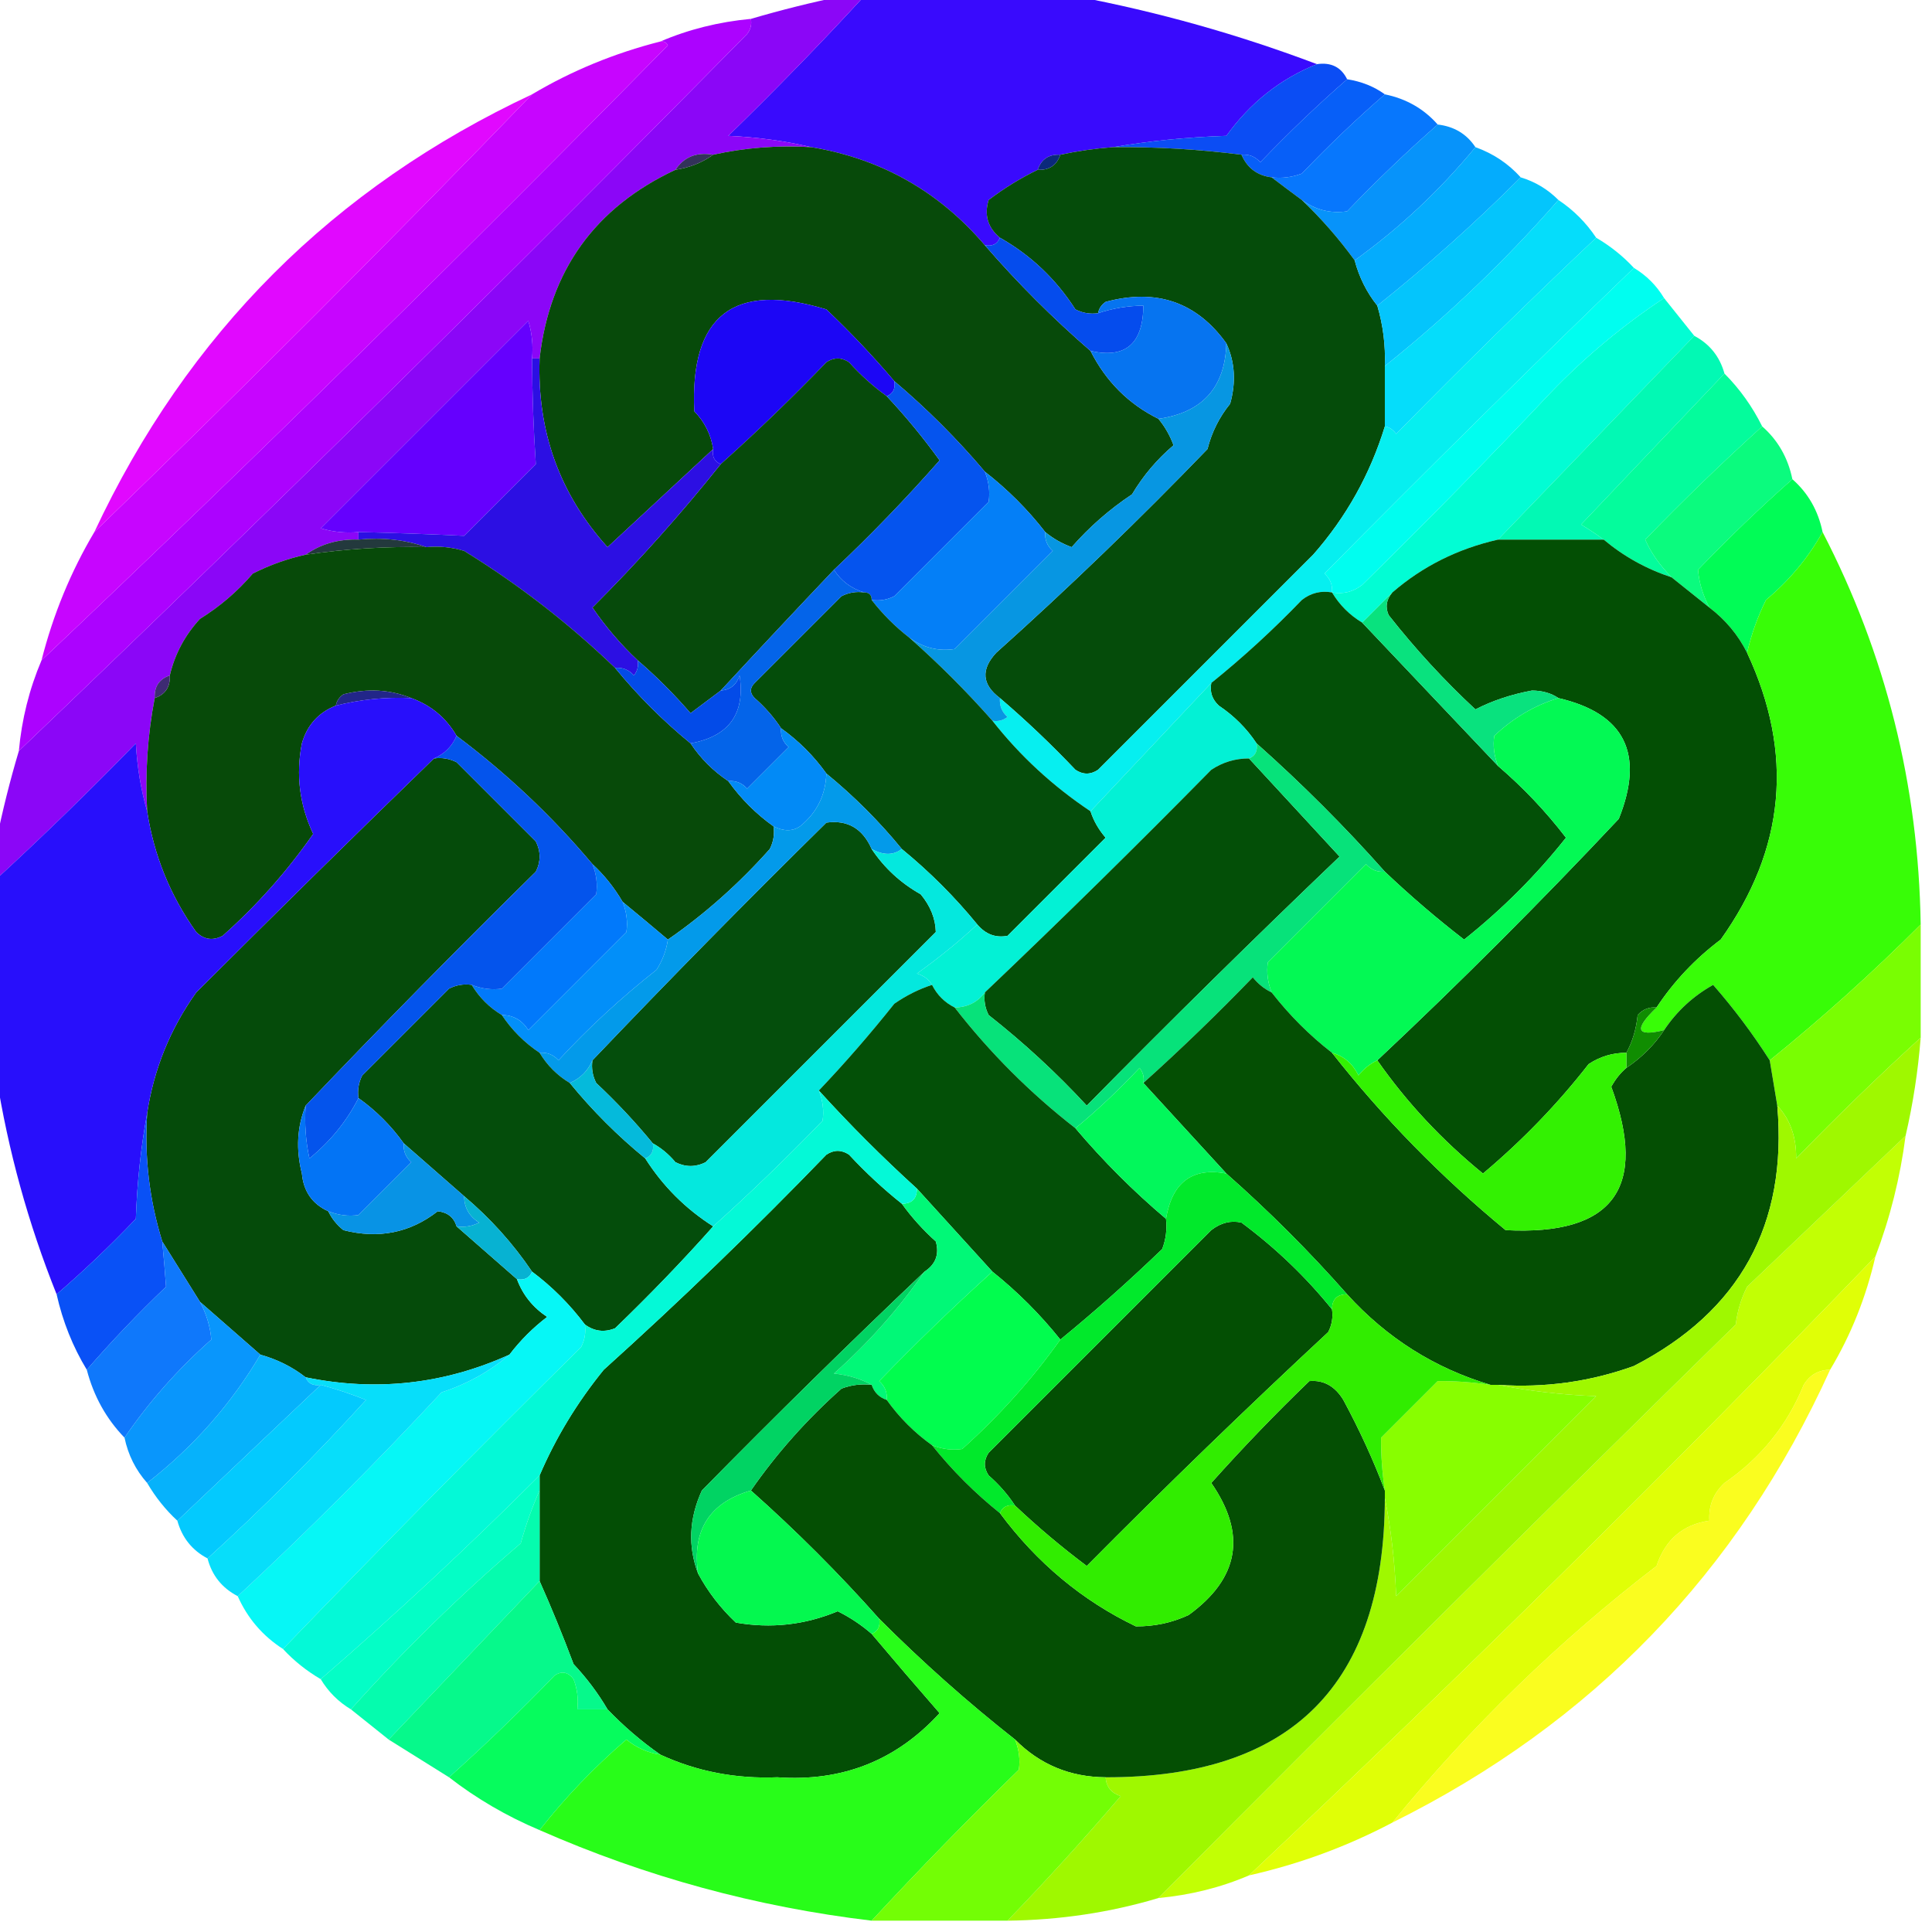 <?xml version="1.0" encoding="UTF-8"?>
<!DOCTYPE svg PUBLIC "-//W3C//DTD SVG 1.1//EN" "http://www.w3.org/Graphics/SVG/1.1/DTD/svg11.dtd">
<svg xmlns="http://www.w3.org/2000/svg" version="1.1" width="256px" height="256px" style="shape-rendering:geometricPrecision; text-rendering:geometricPrecision; image-rendering:optimizeQuality; fill-rule:evenodd; clip-rule:evenodd" xmlns:xlink="http://www.w3.org/1999/xlink">
<g><path style="opacity:0.978" fill="#3506fd" d="M 114.5,-0.5 C 123.833,-0.5 133.167,-0.5 142.5,-0.5C 153.416,1.563 164.083,4.563 174.5,8.5C 169.661,10.442 165.661,13.608 162.5,18C 157.316,18.174 152.316,18.674 147.5,19.5C 145.139,19.674 142.806,20.007 140.5,20.5C 138.973,20.427 137.973,21.094 137.5,22.5C 135.219,23.608 133.052,24.942 131,26.5C 130.387,28.495 130.887,30.162 132.5,31.5C 132.158,32.338 131.492,32.672 130.5,32.5C 124.412,25.361 116.745,21.027 107.5,19.5C 104.023,18.677 100.356,18.177 96.5,18C 102.785,11.885 108.785,5.718 114.5,-0.5 Z"/></g>
<g><path style="opacity:0.989" fill="#8a05f7" d="M 111.5,-0.5 C 112.5,-0.5 113.5,-0.5 114.5,-0.5C 108.785,5.718 102.785,11.885 96.5,18C 100.356,18.177 104.023,18.677 107.5,19.5C 103.069,19.231 98.735,19.564 94.5,20.5C 92.302,20.12 90.635,20.787 89.5,22.5C 78.843,27.489 72.843,35.822 71.5,47.5C 71.167,47.5 70.833,47.5 70.5,47.5C 70.66,45.801 70.493,44.134 70,42.5C 60.833,51.667 51.667,60.833 42.5,70C 44.134,70.493 45.801,70.66 47.5,70.5C 47.5,70.833 47.5,71.167 47.5,71.5C 44.848,71.409 42.514,72.076 40.5,73.5C 38.076,74.031 35.743,74.864 33.5,76C 31.461,78.374 29.128,80.374 26.5,82C 24.504,84.162 23.171,86.662 22.5,89.5C 21.094,89.973 20.427,90.973 20.5,92.5C 19.555,97.405 19.221,102.405 19.5,107.5C 18.68,104.695 18.18,101.695 18,98.5C 11.965,104.703 5.798,110.703 -0.5,116.5C -0.5,114.833 -0.5,113.167 -0.5,111.5C 0.316,107.461 1.316,103.461 2.5,99.5C 35.023,68.479 67.19,36.812 99,4.5C 99.464,3.906 99.631,3.239 99.5,2.5C 103.552,1.312 107.552,0.312 111.5,-0.5 Z"/></g>
<g><path style="opacity:0.992" fill="#ab00ff" d="M 99.5,2.5 C 99.631,3.239 99.464,3.906 99,4.5C 67.19,36.812 35.023,68.479 2.5,99.5C 2.878,95.322 3.878,91.322 5.5,87.5C 33.583,60.919 61.249,33.752 88.5,6C 88.272,5.601 87.938,5.435 87.5,5.5C 91.239,3.898 95.239,2.898 99.5,2.5 Z"/></g>
<g><path style="opacity:0.98" fill="#c600ff" d="M 87.5,5.5 C 87.938,5.435 88.272,5.601 88.5,6C 61.249,33.752 33.583,60.919 5.5,87.5C 7.045,81.423 9.378,75.756 12.5,70.5C 32.167,51.5 51.5,32.167 70.5,12.5C 75.756,9.378 81.423,7.045 87.5,5.5 Z"/></g>
<g><path style="opacity:0.956" fill="#0145f3" d="M 174.5,8.5 C 176.38,8.229 177.713,8.896 178.5,10.5C 174.562,13.935 170.729,17.602 167,21.5C 166.329,20.748 165.496,20.414 164.5,20.5C 158.862,19.78 153.196,19.447 147.5,19.5C 152.316,18.674 157.316,18.174 162.5,18C 165.661,13.608 169.661,10.442 174.5,8.5 Z"/></g>
<g><path style="opacity:0.972" fill="#015bf7" d="M 178.5,10.5 C 180.403,10.796 182.07,11.463 183.5,12.5C 179.702,15.796 176.036,19.296 172.5,23C 171.207,23.49 169.873,23.657 168.5,23.5C 166.596,23.262 165.262,22.262 164.5,20.5C 165.496,20.414 166.329,20.748 167,21.5C 170.729,17.602 174.562,13.935 178.5,10.5 Z"/></g>
<g><path style="opacity:0.97" fill="#0174fd" d="M 183.5,12.5 C 186.331,13.079 188.664,14.412 190.5,16.5C 186.369,20.13 182.369,23.963 178.5,28C 176.311,28.322 174.311,27.822 172.5,26.5C 171.128,25.488 169.795,24.488 168.5,23.5C 169.873,23.657 171.207,23.49 172.5,23C 176.036,19.296 179.702,15.796 183.5,12.5 Z"/></g>
<g><path style="opacity:0.965" fill="#e000ff" d="M 70.5,12.5 C 51.5,32.167 32.167,51.5 12.5,70.5C 24.833,44.167 44.167,24.833 70.5,12.5 Z"/></g>
<g><path style="opacity:0.976" fill="#0290fa" d="M 190.5,16.5 C 192.674,16.75 194.341,17.75 195.5,19.5C 190.776,25.227 185.442,30.227 179.5,34.5C 177.411,31.622 175.077,28.955 172.5,26.5C 174.311,27.822 176.311,28.322 178.5,28C 182.369,23.963 186.369,20.13 190.5,16.5 Z"/></g>
<g><path style="opacity:1" fill="#074a0a" d="M 107.5,19.5 C 116.745,21.027 124.412,25.361 130.5,32.5C 134.86,37.527 139.527,42.194 144.5,46.5C 146.535,50.535 149.535,53.535 153.5,55.5C 154.355,56.531 155.022,57.697 155.5,59C 153.315,60.853 151.482,63.02 150,65.5C 147.017,67.484 144.35,69.817 142,72.5C 140.697,72.022 139.531,71.355 138.5,70.5C 136.194,67.527 133.527,64.861 130.5,62.5C 126.86,58.194 122.86,54.194 118.5,50.5C 115.704,47.203 112.704,44.036 109.5,41C 97.242,37.263 91.408,41.763 92,54.5C 93.372,55.91 94.205,57.577 94.5,59.5C 89.88,63.783 85.213,68.117 80.5,72.5C 74.156,65.476 71.156,57.142 71.5,47.5C 72.843,35.822 78.843,27.489 89.5,22.5C 91.403,22.204 93.07,21.538 94.5,20.5C 98.735,19.564 103.069,19.231 107.5,19.5 Z"/></g>
<g><path style="opacity:1" fill="#054c0a" d="M 147.5,19.5 C 153.196,19.447 158.862,19.78 164.5,20.5C 165.262,22.262 166.596,23.262 168.5,23.5C 169.795,24.488 171.128,25.488 172.5,26.5C 175.077,28.955 177.411,31.622 179.5,34.5C 180.096,36.745 181.096,38.745 182.5,40.5C 183.265,43.096 183.599,45.763 183.5,48.5C 183.5,51.167 183.5,53.833 183.5,56.5C 181.551,62.848 178.384,68.515 174,73.5C 164.554,82.946 155.054,92.446 145.5,102C 144.5,102.667 143.5,102.667 142.5,102C 139.297,98.629 135.964,95.463 132.5,92.5C 130.113,90.713 129.947,88.713 132,86.5C 141.664,77.836 150.997,68.836 160,59.5C 160.561,57.275 161.561,55.275 163,53.5C 163.801,50.633 163.634,47.966 162.5,45.5C 158.564,40.02 153.23,38.186 146.5,40C 145.944,40.383 145.611,40.883 145.5,41.5C 144.448,41.65 143.448,41.483 142.5,41C 139.922,36.983 136.589,33.816 132.5,31.5C 130.887,30.162 130.387,28.495 131,26.5C 133.052,24.942 135.219,23.608 137.5,22.5C 139.027,22.573 140.027,21.906 140.5,20.5C 142.806,20.007 145.139,19.674 147.5,19.5 Z"/></g>
<g><path style="opacity:1" fill="#33325a" d="M 94.5,20.5 C 93.07,21.538 91.403,22.204 89.5,22.5C 90.635,20.787 92.302,20.12 94.5,20.5 Z"/></g>
<g><path style="opacity:1" fill="#0b297b" d="M 140.5,20.5 C 140.027,21.906 139.027,22.573 137.5,22.5C 137.973,21.094 138.973,20.427 140.5,20.5 Z"/></g>
<g><path style="opacity:0.981" fill="#01abfd" d="M 195.5,19.5 C 197.853,20.34 199.853,21.674 201.5,23.5C 195.445,29.56 189.111,35.226 182.5,40.5C 181.096,38.745 180.096,36.745 179.5,34.5C 185.442,30.227 190.776,25.227 195.5,19.5 Z"/></g>
<g><path style="opacity:0.981" fill="#01c4fc" d="M 201.5,23.5 C 203.411,24.075 205.078,25.075 206.5,26.5C 199.445,34.556 191.779,41.89 183.5,48.5C 183.599,45.763 183.265,43.096 182.5,40.5C 189.111,35.226 195.445,29.56 201.5,23.5 Z"/></g>
<g><path style="opacity:0.979" fill="#01dcfb" d="M 206.5,26.5 C 208.5,27.833 210.167,29.5 211.5,31.5C 202.562,39.937 193.728,48.604 185,57.5C 184.617,56.944 184.117,56.611 183.5,56.5C 183.5,53.833 183.5,51.167 183.5,48.5C 191.779,41.89 199.445,34.556 206.5,26.5 Z"/></g>
<g><path style="opacity:0.981" fill="#03eff0" d="M 211.5,31.5 C 213.389,32.604 215.055,33.937 216.5,35.5C 202.701,48.798 189.035,62.298 175.5,76C 176.252,76.671 176.586,77.504 176.5,78.5C 175.022,78.238 173.689,78.571 172.5,79.5C 168.708,83.443 164.708,87.109 160.5,90.5C 155.195,96.14 149.861,101.807 144.5,107.5C 139.488,104.151 135.154,100.151 131.5,95.5C 132.239,95.631 132.906,95.464 133.5,95C 132.748,94.329 132.414,93.496 132.5,92.5C 135.964,95.463 139.297,98.629 142.5,102C 143.5,102.667 144.5,102.667 145.5,102C 155.054,92.446 164.554,82.946 174,73.5C 178.384,68.515 181.551,62.848 183.5,56.5C 184.117,56.611 184.617,56.944 185,57.5C 193.728,48.604 202.562,39.937 211.5,31.5 Z"/></g>
<g><path style="opacity:1" fill="#1c06f5" d="M 118.5,50.5 C 118.672,51.492 118.338,52.158 117.5,52.5C 115.704,51.207 114.037,49.707 112.5,48C 111.5,47.333 110.5,47.333 109.5,48C 104.911,52.758 100.245,57.258 95.5,61.5C 94.662,61.158 94.328,60.492 94.5,59.5C 94.205,57.577 93.372,55.91 92,54.5C 91.408,41.763 97.242,37.263 109.5,41C 112.704,44.036 115.704,47.203 118.5,50.5 Z"/></g>
<g><path style="opacity:1" fill="#054ced" d="M 132.5,31.5 C 136.589,33.816 139.922,36.983 142.5,41C 143.448,41.483 144.448,41.65 145.5,41.5C 147.435,40.85 149.435,40.517 151.5,40.5C 151.466,45.551 149.133,47.551 144.5,46.5C 139.527,42.194 134.86,37.527 130.5,32.5C 131.492,32.672 132.158,32.338 132.5,31.5 Z"/></g>
<g><path style="opacity:1" fill="#0674f0" d="M 162.5,45.5 C 162.333,51.336 159.333,54.669 153.5,55.5C 149.535,53.535 146.535,50.535 144.5,46.5C 149.133,47.551 151.466,45.551 151.5,40.5C 149.435,40.517 147.435,40.85 145.5,41.5C 145.611,40.883 145.944,40.383 146.5,40C 153.23,38.186 158.564,40.02 162.5,45.5 Z"/></g>
<g><path style="opacity:0.99" fill="#01fdd4" d="M 220.5,39.5 C 221.833,41.167 223.167,42.833 224.5,44.5C 215.833,53.5 207.167,62.5 198.5,71.5C 193.17,72.708 188.503,75.041 184.5,78.5C 183.167,79.833 181.833,81.167 180.5,82.5C 178.833,81.5 177.5,80.167 176.5,78.5C 177.978,78.762 179.311,78.429 180.5,77.5C 189.042,69.126 197.375,60.626 205.5,52C 210.076,47.252 215.076,43.085 220.5,39.5 Z"/></g>
<g><path style="opacity:0.989" fill="#01f9b4" d="M 224.5,44.5 C 226.543,45.579 227.876,47.246 228.5,49.5C 222.188,56.146 215.855,62.813 209.5,69.5C 210.602,70.176 211.602,70.842 212.5,71.5C 207.833,71.5 203.167,71.5 198.5,71.5C 207.167,62.5 215.833,53.5 224.5,44.5 Z"/></g>
<g><path style="opacity:1" fill="#064a0b" d="M 117.5,52.5 C 120.013,55.18 122.346,58.013 124.5,61C 120.058,66.053 115.391,70.887 110.5,75.5C 105.518,80.75 100.518,86.083 95.5,91.5C 94.185,92.476 92.852,93.476 91.5,94.5C 89.333,91.988 87,89.655 84.5,87.5C 82.281,85.424 80.281,83.091 78.5,80.5C 84.582,74.425 90.249,68.091 95.5,61.5C 100.245,57.258 104.911,52.758 109.5,48C 110.5,47.333 111.5,47.333 112.5,48C 114.037,49.707 115.704,51.207 117.5,52.5 Z"/></g>
<g><path style="opacity:0.984" fill="#01fc9a" d="M 228.5,49.5 C 230.522,51.531 232.189,53.865 233.5,56.5C 228.202,61.297 223.035,66.297 218,71.5C 218.749,73.225 219.915,74.892 221.5,76.5C 218.144,75.389 215.144,73.723 212.5,71.5C 211.602,70.842 210.602,70.176 209.5,69.5C 215.855,62.813 222.188,56.146 228.5,49.5 Z"/></g>
<g><path style="opacity:1" fill="#6500fe" d="M 70.5,47.5 C 70.524,52.227 70.69,56.893 71,61.5C 67.833,64.667 64.667,67.833 61.5,71C 56.877,70.774 52.21,70.607 47.5,70.5C 45.801,70.66 44.134,70.493 42.5,70C 51.667,60.833 60.833,51.667 70,42.5C 70.493,44.134 70.66,45.801 70.5,47.5 Z"/></g>
<g><path style="opacity:1" fill="#2c0fe3" d="M 70.5,47.5 C 70.833,47.5 71.167,47.5 71.5,47.5C 71.156,57.142 74.156,65.476 80.5,72.5C 85.213,68.117 89.88,63.783 94.5,59.5C 94.328,60.492 94.662,61.158 95.5,61.5C 90.249,68.091 84.582,74.425 78.5,80.5C 80.281,83.091 82.281,85.424 84.5,87.5C 84.631,88.239 84.464,88.906 84,89.5C 83.329,88.748 82.496,88.414 81.5,88.5C 75.37,82.606 68.704,77.44 61.5,73C 59.866,72.507 58.199,72.34 56.5,72.5C 53.713,71.523 50.713,71.19 47.5,71.5C 47.5,71.167 47.5,70.833 47.5,70.5C 52.21,70.607 56.877,70.774 61.5,71C 64.667,67.833 67.833,64.667 71,61.5C 70.69,56.893 70.524,52.227 70.5,47.5 Z"/></g>
<g><path style="opacity:1" fill="#00fef0" d="M 216.5,35.5 C 218.167,36.5 219.5,37.833 220.5,39.5C 215.076,43.085 210.076,47.252 205.5,52C 197.375,60.626 189.042,69.126 180.5,77.5C 179.311,78.429 177.978,78.762 176.5,78.5C 176.586,77.504 176.252,76.671 175.5,76C 189.035,62.298 202.701,48.798 216.5,35.5 Z"/></g>
<g><path style="opacity:0.956" fill="#01fb78" d="M 233.5,56.5 C 235.588,58.336 236.921,60.669 237.5,63.5C 233.202,67.296 229.036,71.296 225,75.5C 225.134,77.189 225.634,78.856 226.5,80.5C 224.833,79.167 223.167,77.833 221.5,76.5C 219.915,74.892 218.749,73.225 218,71.5C 223.035,66.297 228.202,61.297 233.5,56.5 Z"/></g>
<g><path style="opacity:1" fill="#0554ee" d="M 118.5,50.5 C 122.86,54.194 126.86,58.194 130.5,62.5C 131.028,63.847 131.195,65.181 131,66.5C 126.833,70.667 122.667,74.833 118.5,79C 117.552,79.483 116.552,79.65 115.5,79.5C 115.5,78.833 115.167,78.5 114.5,78.5C 112.781,77.978 111.448,76.978 110.5,75.5C 115.391,70.887 120.058,66.053 124.5,61C 122.346,58.013 120.013,55.18 117.5,52.5C 118.338,52.158 118.672,51.492 118.5,50.5 Z"/></g>
<g><path style="opacity:1" fill="#047ff7" d="M 130.5,62.5 C 133.527,64.861 136.194,67.527 138.5,70.5C 138.414,71.496 138.748,72.329 139.5,73C 135.167,77.333 130.833,81.667 126.5,86C 124.311,86.322 122.311,85.822 120.5,84.5C 118.605,83.027 116.939,81.36 115.5,79.5C 116.552,79.65 117.552,79.483 118.5,79C 122.667,74.833 126.833,70.667 131,66.5C 131.195,65.181 131.028,63.847 130.5,62.5 Z"/></g>
<g><path style="opacity:0.994" fill="#01fc56" d="M 237.5,63.5 C 239.588,65.336 240.921,67.669 241.5,70.5C 239.612,73.899 237.112,76.899 234,79.5C 232.882,81.765 232.049,84.099 231.5,86.5C 230.31,84.131 228.643,82.131 226.5,80.5C 225.634,78.856 225.134,77.189 225,75.5C 229.036,71.296 233.202,67.296 237.5,63.5 Z"/></g>
<g><path style="opacity:1" fill="#23393d" d="M 47.5,71.5 C 50.713,71.19 53.713,71.523 56.5,72.5C 51.13,72.392 45.797,72.725 40.5,73.5C 42.514,72.076 44.848,71.409 47.5,71.5 Z"/></g>
<g><path style="opacity:1" fill="#074a09" d="M 56.5,72.5 C 58.199,72.34 59.866,72.507 61.5,73C 68.704,77.44 75.37,82.606 81.5,88.5C 84.5,92.167 87.833,95.5 91.5,98.5C 92.833,100.5 94.5,102.167 96.5,103.5C 98.167,105.833 100.167,107.833 102.5,109.5C 102.649,110.552 102.483,111.552 102,112.5C 97.906,117.102 93.406,121.102 88.5,124.5C 86.54,122.844 84.54,121.177 82.5,119.5C 81.396,117.611 80.063,115.945 78.5,114.5C 73.157,108.157 67.157,102.491 60.5,97.5C 59.109,95.11 57.109,93.443 54.5,92.5C 51.697,91.362 48.697,91.195 45.5,92C 44.944,92.383 44.611,92.883 44.5,93.5C 42.197,94.41 40.697,96.077 40,98.5C 39.187,102.664 39.687,106.664 41.5,110.5C 38.028,115.472 34.028,119.972 29.5,124C 28.216,124.684 27.049,124.517 26,123.5C 22.562,118.686 20.395,113.353 19.5,107.5C 19.221,102.405 19.555,97.405 20.5,92.5C 21.906,92.027 22.573,91.027 22.5,89.5C 23.171,86.662 24.504,84.162 26.5,82C 29.128,80.374 31.461,78.374 33.5,76C 35.743,74.864 38.076,74.031 40.5,73.5C 45.797,72.725 51.13,72.392 56.5,72.5 Z"/></g>
<g><path style="opacity:1" fill="#034f04" d="M 198.5,71.5 C 203.167,71.5 207.833,71.5 212.5,71.5C 215.144,73.723 218.144,75.389 221.5,76.5C 223.167,77.833 224.833,79.167 226.5,80.5C 228.643,82.131 230.31,84.131 231.5,86.5C 237.733,99.831 236.566,112.498 228,124.5C 224.624,127.041 221.791,130.041 219.5,133.5C 218.504,133.414 217.671,133.748 217,134.5C 216.802,136.382 216.302,138.048 215.5,139.5C 213.692,139.491 212.025,139.991 210.5,141C 206.379,146.289 201.712,151.122 196.5,155.5C 191.039,151.046 186.373,146.046 182.5,140.5C 193.425,130.242 204.092,119.575 214.5,108.5C 217.95,99.874 215.283,94.54 206.5,92.5C 205.551,91.848 204.385,91.514 203,91.5C 200.244,92.01 197.744,92.843 195.5,94C 191.371,90.167 187.538,86.001 184,81.5C 183.53,80.423 183.697,79.423 184.5,78.5C 188.503,75.041 193.17,72.708 198.5,71.5 Z"/></g>
<g><path style="opacity:1" fill="#0796e2" d="M 162.5,45.5 C 163.634,47.966 163.801,50.633 163,53.5C 161.561,55.275 160.561,57.275 160,59.5C 150.997,68.836 141.664,77.836 132,86.5C 129.947,88.713 130.113,90.713 132.5,92.5C 132.414,93.496 132.748,94.329 133.5,95C 132.906,95.464 132.239,95.631 131.5,95.5C 128.07,91.614 124.403,87.947 120.5,84.5C 122.311,85.822 124.311,86.322 126.5,86C 130.833,81.667 135.167,77.333 139.5,73C 138.748,72.329 138.414,71.496 138.5,70.5C 139.531,71.355 140.697,72.022 142,72.5C 144.35,69.817 147.017,67.484 150,65.5C 151.482,63.02 153.315,60.853 155.5,59C 155.022,57.697 154.355,56.531 153.5,55.5C 159.333,54.669 162.333,51.336 162.5,45.5 Z"/></g>
<g><path style="opacity:1" fill="#044d0a" d="M 114.5,78.5 C 115.167,78.5 115.5,78.833 115.5,79.5C 116.939,81.36 118.605,83.027 120.5,84.5C 124.403,87.947 128.07,91.614 131.5,95.5C 135.154,100.151 139.488,104.151 144.5,107.5C 144.904,108.756 145.571,109.923 146.5,111C 142.188,115.312 137.855,119.645 133.5,124C 131.934,124.3 130.601,123.8 129.5,122.5C 126.527,118.86 123.194,115.527 119.5,112.5C 116.5,108.833 113.167,105.5 109.5,102.5C 107.833,100.167 105.833,98.167 103.5,96.5C 102.542,95.038 101.376,93.705 100,92.5C 99.333,91.833 99.333,91.167 100,90.5C 103.833,86.667 107.667,82.833 111.5,79C 112.448,78.517 113.448,78.35 114.5,78.5 Z"/></g>
<g><path style="opacity:1" fill="#035007" d="M 176.5,78.5 C 177.5,80.167 178.833,81.5 180.5,82.5C 186.556,88.886 192.556,95.219 198.5,101.5C 201.844,104.366 204.844,107.533 207.5,111C 203.576,115.956 199.076,120.456 194,124.5C 190.345,121.678 186.845,118.678 183.5,115.5C 178.194,109.527 172.527,103.86 166.5,98.5C 165.188,96.521 163.521,94.855 161.5,93.5C 160.614,92.675 160.281,91.675 160.5,90.5C 164.708,87.109 168.708,83.443 172.5,79.5C 173.689,78.571 175.022,78.238 176.5,78.5 Z"/></g>
<g><path style="opacity:1" fill="#034be8" d="M 84.5,87.5 C 87,89.655 89.333,91.988 91.5,94.5C 92.852,93.476 94.185,92.476 95.5,91.5C 96.75,91.423 97.583,90.756 98,89.5C 98.769,94.571 96.602,97.571 91.5,98.5C 87.833,95.5 84.5,92.167 81.5,88.5C 82.496,88.414 83.329,88.748 84,89.5C 84.464,88.906 84.631,88.239 84.5,87.5 Z"/></g>
<g><path style="opacity:1" fill="#3e2b73" d="M 22.5,89.5 C 22.573,91.027 21.906,92.027 20.5,92.5C 20.427,90.973 21.094,89.973 22.5,89.5 Z"/></g>
<g><path style="opacity:1" fill="#222689" d="M 54.5,92.5 C 51.098,92.342 47.764,92.676 44.5,93.5C 44.611,92.883 44.944,92.383 45.5,92C 48.697,91.195 51.697,91.362 54.5,92.5 Z"/></g>
<g><path style="opacity:1" fill="#09e27e" d="M 184.5,78.5 C 183.697,79.423 183.53,80.423 184,81.5C 187.538,86.001 191.371,90.167 195.5,94C 197.744,92.843 200.244,92.01 203,91.5C 204.385,91.514 205.551,91.848 206.5,92.5C 203.339,93.47 200.506,95.136 198,97.5C 197.805,98.819 197.972,100.153 198.5,101.5C 192.556,95.219 186.556,88.886 180.5,82.5C 181.833,81.167 183.167,79.833 184.5,78.5 Z"/></g>
<g><path style="opacity:1" fill="#03f1d5" d="M 160.5,90.5 C 160.281,91.675 160.614,92.675 161.5,93.5C 163.521,94.855 165.188,96.521 166.5,98.5C 166.672,99.492 166.338,100.158 165.5,100.5C 163.692,100.491 162.025,100.991 160.5,102C 150.685,111.981 140.685,121.814 130.5,131.5C 129.533,132.806 128.199,133.473 126.5,133.5C 125.167,132.833 124.167,131.833 123.5,130.5C 123.082,129.778 122.416,129.278 121.5,129C 124.374,126.946 127.041,124.779 129.5,122.5C 130.601,123.8 131.934,124.3 133.5,124C 137.855,119.645 142.188,115.312 146.5,111C 145.571,109.923 144.904,108.756 144.5,107.5C 149.861,101.807 155.195,96.14 160.5,90.5 Z"/></g>
<g><path style="opacity:1" fill="#0464e9" d="M 110.5,75.5 C 111.448,76.978 112.781,77.978 114.5,78.5C 113.448,78.35 112.448,78.517 111.5,79C 107.667,82.833 103.833,86.667 100,90.5C 99.333,91.167 99.333,91.833 100,92.5C 101.376,93.705 102.542,95.038 103.5,96.5C 103.414,97.496 103.748,98.329 104.5,99C 102.667,100.833 100.833,102.667 99,104.5C 98.329,103.748 97.496,103.414 96.5,103.5C 94.5,102.167 92.833,100.5 91.5,98.5C 96.602,97.571 98.769,94.571 98,89.5C 97.583,90.756 96.75,91.423 95.5,91.5C 100.518,86.083 105.518,80.75 110.5,75.5 Z"/></g>
<g><path style="opacity:1" fill="#054b0a" d="M 57.5,100.5 C 58.552,100.351 59.552,100.517 60.5,101C 64,104.5 67.5,108 71,111.5C 71.667,112.833 71.667,114.167 71,115.5C 60.631,125.702 50.465,136.035 40.5,146.5C 39.362,149.304 39.196,152.304 40,155.5C 40.223,157.881 41.39,159.547 43.5,160.5C 43.953,161.458 44.62,162.292 45.5,163C 50.17,164.193 54.337,163.359 58,160.5C 59.301,160.639 60.134,161.305 60.5,162.5C 63.141,164.804 65.808,167.138 68.5,169.5C 69.263,171.567 70.596,173.234 72.5,174.5C 70.606,175.945 68.94,177.612 67.5,179.5C 58.847,183.416 49.847,184.416 40.5,182.5C 38.75,181.13 36.75,180.13 34.5,179.5C 31.833,177.167 29.167,174.833 26.5,172.5C 24.819,169.797 23.153,167.131 21.5,164.5C 19.79,158.989 19.123,153.323 19.5,147.5C 20.39,141.665 22.557,136.332 26,131.5C 36.479,121.037 46.979,110.703 57.5,100.5 Z"/></g>
<g><path style="opacity:1" fill="#034f07" d="M 165.5,100.5 C 169.478,104.813 173.478,109.146 177.5,113.5C 166.208,124.292 155.041,135.292 144,146.5C 140.019,142.188 135.686,138.188 131,134.5C 130.517,133.552 130.351,132.552 130.5,131.5C 140.685,121.814 150.685,111.981 160.5,102C 162.025,100.991 163.692,100.491 165.5,100.5 Z"/></g>
<g><path style="opacity:1" fill="#028af6" d="M 103.5,96.5 C 105.833,98.167 107.833,100.167 109.5,102.5C 109.392,105.382 108.226,107.715 106,109.5C 105.014,110.171 103.847,110.171 102.5,109.5C 100.167,107.833 98.167,105.833 96.5,103.5C 97.496,103.414 98.329,103.748 99,104.5C 100.833,102.667 102.667,100.833 104.5,99C 103.748,98.329 103.414,97.496 103.5,96.5 Z"/></g>
<g><path style="opacity:1" fill="#044e0c" d="M 115.5,112.5 C 117.17,115.002 119.336,117.002 122,118.5C 123.289,120.055 123.956,121.721 124,123.5C 113.833,133.667 103.667,143.833 93.5,154C 92.167,154.667 90.833,154.667 89.5,154C 88.627,152.955 87.627,152.122 86.5,151.5C 84.205,148.703 81.705,146.036 79,143.5C 78.517,142.552 78.35,141.552 78.5,140.5C 88.631,129.868 98.965,119.368 109.5,109C 112.304,108.613 114.304,109.779 115.5,112.5 Z"/></g>
<g><path style="opacity:1" fill="#07e27a" d="M 166.5,98.5 C 172.527,103.86 178.194,109.527 183.5,115.5C 182.504,115.586 181.671,115.252 181,114.5C 176.64,118.86 172.306,123.194 168,127.5C 167.805,128.819 167.972,130.153 168.5,131.5C 167.542,131.047 166.708,130.381 166,129.5C 161.298,134.37 156.465,139.037 151.5,143.5C 151.631,142.761 151.464,142.094 151,141.5C 148.217,144.456 145.384,147.123 142.5,149.5C 136.5,144.833 131.167,139.5 126.5,133.5C 128.199,133.473 129.533,132.806 130.5,131.5C 130.351,132.552 130.517,133.552 131,134.5C 135.686,138.188 140.019,142.188 144,146.5C 155.041,135.292 166.208,124.292 177.5,113.5C 173.478,109.146 169.478,104.813 165.5,100.5C 166.338,100.158 166.672,99.492 166.5,98.5 Z"/></g>
<g><path style="opacity:1" fill="#38fd07" d="M 241.5,70.5 C 249.883,86.699 254.216,104.032 254.5,122.5C 248.112,128.892 241.445,134.892 234.5,140.5C 232.233,136.953 229.733,133.62 227,130.5C 224.348,131.985 222.182,133.985 220.5,136.5C 216.796,137.412 216.462,136.412 219.5,133.5C 221.791,130.041 224.624,127.041 228,124.5C 236.566,112.498 237.733,99.831 231.5,86.5C 232.049,84.099 232.882,81.765 234,79.5C 237.112,76.899 239.612,73.899 241.5,70.5 Z"/></g>
<g><path style="opacity:1" fill="#0179fb" d="M 78.5,114.5 C 80.063,115.945 81.396,117.611 82.5,119.5C 83.028,120.847 83.195,122.181 83,123.5C 78.667,127.833 74.333,132.167 70,136.5C 69.184,135.177 68.017,134.511 66.5,134.5C 64.833,133.5 63.5,132.167 62.5,130.5C 63.847,131.028 65.181,131.195 66.5,131C 70.667,126.833 74.833,122.667 79,118.5C 79.195,117.181 79.028,115.847 78.5,114.5 Z"/></g>
<g><path style="opacity:1" fill="#03f954" d="M 206.5,92.5 C 215.283,94.54 217.95,99.874 214.5,108.5C 204.092,119.575 193.425,130.242 182.5,140.5C 181.542,140.953 180.708,141.619 180,142.5C 179.241,140.937 178.074,139.937 176.5,139.5C 173.527,137.194 170.86,134.527 168.5,131.5C 167.972,130.153 167.805,128.819 168,127.5C 172.306,123.194 176.64,118.86 181,114.5C 181.671,115.252 182.504,115.586 183.5,115.5C 186.845,118.678 190.345,121.678 194,124.5C 199.076,120.456 203.576,115.956 207.5,111C 204.844,107.533 201.844,104.366 198.5,101.5C 197.972,100.153 197.805,98.819 198,97.5C 200.506,95.136 203.339,93.47 206.5,92.5 Z"/></g>
<g><path style="opacity:1" fill="#028ff9" d="M 82.5,119.5 C 84.54,121.177 86.54,122.844 88.5,124.5C 88.291,125.922 87.791,127.255 87,128.5C 82.314,132.188 77.981,136.188 74,140.5C 73.329,139.748 72.496,139.414 71.5,139.5C 69.5,138.167 67.833,136.5 66.5,134.5C 68.017,134.511 69.184,135.177 70,136.5C 74.333,132.167 78.667,127.833 83,123.5C 83.195,122.181 83.028,120.847 82.5,119.5 Z"/></g>
<g><path style="opacity:1" fill="#039aea" d="M 109.5,102.5 C 113.167,105.5 116.5,108.833 119.5,112.5C 118.368,113.354 117.035,113.354 115.5,112.5C 114.304,109.779 112.304,108.613 109.5,109C 98.965,119.368 88.631,129.868 78.5,140.5C 77.9,141.9 76.9,142.9 75.5,143.5C 73.833,142.5 72.5,141.167 71.5,139.5C 72.496,139.414 73.329,139.748 74,140.5C 77.981,136.188 82.314,132.188 87,128.5C 87.791,127.255 88.291,125.922 88.5,124.5C 93.406,121.102 97.906,117.102 102,112.5C 102.483,111.552 102.649,110.552 102.5,109.5C 103.847,110.171 105.014,110.171 106,109.5C 108.226,107.715 109.392,105.382 109.5,102.5 Z"/></g>
<g><path style="opacity:0.992" fill="#78fe00" d="M 254.5,122.5 C 254.5,127.5 254.5,132.5 254.5,137.5C 248.869,142.63 243.369,147.964 238,153.5C 238.03,150.639 237.197,148.305 235.5,146.5C 235.167,144.5 234.833,142.5 234.5,140.5C 241.445,134.892 248.112,128.892 254.5,122.5 Z"/></g>
<g><path style="opacity:1" fill="#044d0b" d="M 62.5,130.5 C 63.5,132.167 64.833,133.5 66.5,134.5C 67.833,136.5 69.5,138.167 71.5,139.5C 72.5,141.167 73.833,142.5 75.5,143.5C 78.5,147.167 81.833,150.5 85.5,153.5C 87.833,157.167 90.833,160.167 94.5,162.5C 90.447,167.057 86.113,171.557 81.5,176C 80.072,176.579 78.738,176.412 77.5,175.5C 75.5,172.833 73.167,170.5 70.5,168.5C 67.959,164.748 64.959,161.415 61.5,158.5C 58.833,156.167 56.167,153.833 53.5,151.5C 51.833,149.167 49.833,147.167 47.5,145.5C 47.35,144.448 47.517,143.448 48,142.5C 51.833,138.667 55.667,134.833 59.5,131C 60.448,130.517 61.448,130.351 62.5,130.5 Z"/></g>
<g><path style="opacity:1" fill="#04e8de" d="M 115.5,112.5 C 117.035,113.354 118.368,113.354 119.5,112.5C 123.194,115.527 126.527,118.86 129.5,122.5C 127.041,124.779 124.374,126.946 121.5,129C 122.416,129.278 123.082,129.778 123.5,130.5C 121.745,131.072 120.078,131.906 118.5,133C 115.273,137.051 111.939,140.885 108.5,144.5C 109.028,145.847 109.195,147.181 109,148.5C 104.298,153.37 99.465,158.037 94.5,162.5C 90.833,160.167 87.833,157.167 85.5,153.5C 86.338,153.158 86.672,152.492 86.5,151.5C 87.627,152.122 88.627,152.955 89.5,154C 90.833,154.667 92.167,154.667 93.5,154C 103.667,143.833 113.833,133.667 124,123.5C 123.956,121.721 123.289,120.055 122,118.5C 119.336,117.002 117.17,115.002 115.5,112.5 Z"/></g>
<g><path style="opacity:1" fill="#044f03" d="M 168.5,131.5 C 170.86,134.527 173.527,137.194 176.5,139.5C 183.239,148.074 190.906,155.908 199.5,163C 213.763,163.737 218.429,157.404 213.5,144C 214.056,142.989 214.722,142.156 215.5,141.5C 217.549,140.118 219.215,138.452 220.5,136.5C 222.182,133.985 224.348,131.985 227,130.5C 229.733,133.62 232.233,136.953 234.5,140.5C 234.833,142.5 235.167,144.5 235.5,146.5C 236.87,162.261 230.537,173.761 216.5,181C 210.696,183.091 204.696,183.924 198.5,183.5C 198.167,183.5 197.833,183.5 197.5,183.5C 190.088,181.289 183.755,177.289 178.5,171.5C 173.5,165.833 168.167,160.5 162.5,155.5C 158.833,151.5 155.167,147.5 151.5,143.5C 156.465,139.037 161.298,134.37 166,129.5C 166.708,130.381 167.542,131.047 168.5,131.5 Z"/></g>
<g><path style="opacity:1" fill="#035007" d="M 123.5,130.5 C 124.167,131.833 125.167,132.833 126.5,133.5C 131.167,139.5 136.5,144.833 142.5,149.5C 146.167,153.833 150.167,157.833 154.5,161.5C 154.657,162.873 154.49,164.207 154,165.5C 149.609,169.73 145.109,173.73 140.5,177.5C 137.833,174.167 134.833,171.167 131.5,168.5C 128.138,164.808 124.805,161.141 121.5,157.5C 116.939,153.36 112.605,149.027 108.5,144.5C 111.939,140.885 115.273,137.051 118.5,133C 120.078,131.906 121.745,131.072 123.5,130.5 Z"/></g>
<g><path style="opacity:1" fill="#108d01" d="M 219.5,133.5 C 216.462,136.412 216.796,137.412 220.5,136.5C 219.215,138.452 217.549,140.118 215.5,141.5C 215.5,140.833 215.5,140.167 215.5,139.5C 216.302,138.048 216.802,136.382 217,134.5C 217.671,133.748 218.504,133.414 219.5,133.5 Z"/></g>
<g><path style="opacity:1" fill="#0454ec" d="M 60.5,97.5 C 67.157,102.491 73.157,108.157 78.5,114.5C 79.028,115.847 79.195,117.181 79,118.5C 74.833,122.667 70.667,126.833 66.5,131C 65.181,131.195 63.847,131.028 62.5,130.5C 61.448,130.351 60.448,130.517 59.5,131C 55.667,134.833 51.833,138.667 48,142.5C 47.517,143.448 47.35,144.448 47.5,145.5C 45.949,148.563 43.782,151.229 41,153.5C 40.503,151.19 40.337,148.857 40.5,146.5C 50.465,136.035 60.631,125.702 71,115.5C 71.667,114.167 71.667,112.833 71,111.5C 67.5,108 64,104.5 60.5,101C 59.552,100.517 58.552,100.351 57.5,100.5C 58.9,99.9 59.9,98.9 60.5,97.5 Z"/></g>
<g><path style="opacity:0.991" fill="#270efb" d="M 54.5,92.5 C 57.109,93.443 59.109,95.11 60.5,97.5C 59.9,98.9 58.9,99.9 57.5,100.5C 46.979,110.703 36.479,121.037 26,131.5C 22.557,136.332 20.39,141.665 19.5,147.5C 18.674,151.982 18.174,156.649 18,161.5C 14.631,165.037 11.131,168.371 7.5,171.5C 3.738,162.116 1.071,152.449 -0.5,142.5C -0.5,133.833 -0.5,125.167 -0.5,116.5C 5.798,110.703 11.965,104.703 18,98.5C 18.18,101.695 18.68,104.695 19.5,107.5C 20.395,113.353 22.562,118.686 26,123.5C 27.049,124.517 28.216,124.684 29.5,124C 34.028,119.972 38.028,115.472 41.5,110.5C 39.687,106.664 39.187,102.664 40,98.5C 40.697,96.077 42.197,94.41 44.5,93.5C 47.764,92.676 51.098,92.342 54.5,92.5 Z"/></g>
<g><path style="opacity:1" fill="#0374f5" d="M 47.5,145.5 C 49.833,147.167 51.833,149.167 53.5,151.5C 53.414,152.496 53.748,153.329 54.5,154C 52.14,156.36 49.806,158.694 47.5,161C 46.181,161.195 44.847,161.028 43.5,160.5C 41.39,159.547 40.223,157.881 40,155.5C 39.196,152.304 39.362,149.304 40.5,146.5C 40.337,148.857 40.503,151.19 41,153.5C 43.782,151.229 45.949,148.563 47.5,145.5 Z"/></g>
<g><path style="opacity:1" fill="#05badb" d="M 78.5,140.5 C 78.35,141.552 78.517,142.552 79,143.5C 81.705,146.036 84.205,148.703 86.5,151.5C 86.672,152.492 86.338,153.158 85.5,153.5C 81.833,150.5 78.5,147.167 75.5,143.5C 76.9,142.9 77.9,141.9 78.5,140.5 Z"/></g>
<g><path style="opacity:1" fill="#02f75b" d="M 151.5,143.5 C 155.167,147.5 158.833,151.5 162.5,155.5C 157.98,154.654 155.314,156.654 154.5,161.5C 150.167,157.833 146.167,153.833 142.5,149.5C 145.384,147.123 148.217,144.456 151,141.5C 151.464,142.094 151.631,142.761 151.5,143.5 Z"/></g>
<g><path style="opacity:1" fill="#33f102" d="M 176.5,139.5 C 178.074,139.937 179.241,140.937 180,142.5C 180.708,141.619 181.542,140.953 182.5,140.5C 186.373,146.046 191.039,151.046 196.5,155.5C 201.712,151.122 206.379,146.289 210.5,141C 212.025,139.991 213.692,139.491 215.5,139.5C 215.5,140.167 215.5,140.833 215.5,141.5C 214.722,142.156 214.056,142.989 213.5,144C 218.429,157.404 213.763,163.737 199.5,163C 190.906,155.908 183.239,148.074 176.5,139.5 Z"/></g>
<g><path style="opacity:1" fill="#034e05" d="M 119.5,159.5 C 120.793,161.296 122.293,162.963 124,164.5C 124.484,166.193 123.984,167.527 122.5,168.5C 112.535,177.964 102.702,187.631 93,197.5C 91.3,201.229 91.133,204.895 92.5,208.5C 93.794,210.907 95.461,213.074 97.5,215C 102.145,215.817 106.645,215.317 111,213.5C 112.643,214.315 114.143,215.315 115.5,216.5C 118.44,219.99 121.44,223.49 124.5,227C 118.766,233.278 111.599,236.111 103,235.5C 97.488,235.723 92.321,234.723 87.5,232.5C 84.98,230.737 82.647,228.737 80.5,226.5C 79.261,224.381 77.761,222.381 76,220.5C 74.572,216.693 73.072,213.026 71.5,209.5C 71.5,205.5 71.5,201.5 71.5,197.5C 71.5,196.833 71.5,196.167 71.5,195.5C 73.644,190.499 76.477,185.832 80,181.5C 90.137,172.364 99.971,162.864 109.5,153C 110.5,152.333 111.5,152.333 112.5,153C 114.703,155.372 117.037,157.539 119.5,159.5 Z"/></g>
<g><path style="opacity:1" fill="#0893e5" d="M 53.5,151.5 C 56.167,153.833 58.833,156.167 61.5,158.5C 61.511,160.017 62.177,161.184 63.5,162C 62.552,162.483 61.552,162.649 60.5,162.5C 60.134,161.305 59.301,160.639 58,160.5C 54.337,163.359 50.17,164.193 45.5,163C 44.62,162.292 43.953,161.458 43.5,160.5C 44.847,161.028 46.181,161.195 47.5,161C 49.806,158.694 52.14,156.36 54.5,154C 53.748,153.329 53.414,152.496 53.5,151.5 Z"/></g>
<g><path style="opacity:0.984" fill="#c1ff00" d="M 252.5,150.5 C 251.789,156.011 250.455,161.345 248.5,166.5C 221.788,194.209 194.121,221.542 165.5,248.5C 161.761,250.102 157.761,251.102 153.5,251.5C 179.015,225.817 204.515,200.484 230,175.5C 230.202,173.744 230.702,172.078 231.5,170.5C 238.52,163.812 245.52,157.145 252.5,150.5 Z"/></g>
<g><path style="opacity:1" fill="#034f03" d="M 176.5,173.5 C 176.649,174.552 176.483,175.552 176,176.5C 165.109,186.63 154.442,196.963 144,207.5C 140.679,205.012 137.512,202.345 134.5,199.5C 133.542,198.038 132.376,196.705 131,195.5C 130.333,194.5 130.333,193.5 131,192.5C 140.833,182.667 150.667,172.833 160.5,163C 161.759,162.018 163.092,161.685 164.5,162C 169.029,165.364 173.029,169.197 176.5,173.5 Z"/></g>
<g><path style="opacity:1" fill="#07b2d2" d="M 61.5,158.5 C 64.959,161.415 67.959,164.748 70.5,168.5C 70.158,169.338 69.492,169.672 68.5,169.5C 65.808,167.138 63.141,164.804 60.5,162.5C 61.552,162.649 62.552,162.483 63.5,162C 62.177,161.184 61.511,160.017 61.5,158.5 Z"/></g>
<g><path style="opacity:0.969" fill="#034df6" d="M 19.5,147.5 C 19.123,153.323 19.79,158.989 21.5,164.5C 21.698,166.575 21.865,168.575 22,170.5C 18.296,174.036 14.796,177.702 11.5,181.5C 9.648,178.449 8.314,175.116 7.5,171.5C 11.131,168.371 14.631,165.037 18,161.5C 18.174,156.649 18.674,151.982 19.5,147.5 Z"/></g>
<g><path style="opacity:1" fill="#01f877" d="M 121.5,157.5 C 124.805,161.141 128.138,164.808 131.5,168.5C 126.369,173.13 121.369,177.963 116.5,183C 117.252,183.671 117.586,184.504 117.5,185.5C 116.5,185.167 115.833,184.5 115.5,183.5C 114.048,182.698 112.382,182.198 110.5,182C 115.102,177.906 119.102,173.406 122.5,168.5C 123.984,167.527 124.484,166.193 124,164.5C 122.293,162.963 120.793,161.296 119.5,159.5C 120.833,159.5 121.5,158.833 121.5,157.5 Z"/></g>
<g><path style="opacity:0.947" fill="#0371fb" d="M 21.5,164.5 C 23.153,167.131 24.819,169.797 26.5,172.5C 27.366,174.144 27.866,175.811 28,177.5C 23.564,181.428 19.731,185.761 16.5,190.5C 14.076,187.992 12.41,184.992 11.5,181.5C 14.796,177.702 18.296,174.036 22,170.5C 21.865,168.575 21.698,166.575 21.5,164.5 Z"/></g>
<g><path style="opacity:1" fill="#9ff800" d="M 254.5,137.5 C 254.156,141.894 253.49,146.228 252.5,150.5C 245.52,157.145 238.52,163.812 231.5,170.5C 230.702,172.078 230.202,173.744 230,175.5C 204.515,200.484 179.015,225.817 153.5,251.5C 147.101,253.415 140.435,254.415 133.5,254.5C 138.584,249.241 143.584,243.741 148.5,238C 147.244,237.583 146.577,236.75 146.5,235.5C 171.114,235.553 183.447,223.22 183.5,198.5C 184.325,202.647 184.825,206.981 185,211.5C 193.833,202.667 202.667,193.833 211.5,185C 206.981,184.825 202.647,184.325 198.5,183.5C 204.696,183.924 210.696,183.091 216.5,181C 230.537,173.761 236.87,162.261 235.5,146.5C 237.197,148.305 238.03,150.639 238,153.5C 243.369,147.964 248.869,142.63 254.5,137.5 Z"/></g>
<g><path style="opacity:0.978" fill="#02f7f6" d="M 70.5,168.5 C 73.167,170.5 75.5,172.833 77.5,175.5C 77.65,176.552 77.483,177.552 77,178.5C 63.583,191.749 50.416,205.083 37.5,218.5C 34.8,216.766 32.8,214.432 31.5,211.5C 40.812,202.854 49.812,193.854 58.5,184.5C 61.907,183.381 64.907,181.715 67.5,179.5C 68.94,177.612 70.606,175.945 72.5,174.5C 70.596,173.234 69.263,171.567 68.5,169.5C 69.492,169.672 70.158,169.338 70.5,168.5 Z"/></g>
<g><path style="opacity:1" fill="#01fd4e" d="M 131.5,168.5 C 134.833,171.167 137.833,174.167 140.5,177.5C 136.767,182.74 132.434,187.574 127.5,192C 126.181,192.195 124.847,192.028 123.5,191.5C 121.167,189.833 119.167,187.833 117.5,185.5C 117.586,184.504 117.252,183.671 116.5,183C 121.369,177.963 126.369,173.13 131.5,168.5 Z"/></g>
<g><path style="opacity:0.975" fill="#dfff00" d="M 248.5,166.5 C 247.262,171.895 245.262,176.895 242.5,181.5C 240.983,181.511 239.816,182.177 239,183.5C 236.825,188.848 233.325,193.181 228.5,196.5C 227.05,197.85 226.383,199.516 226.5,201.5C 222.988,202.005 220.655,204.005 219.5,207.5C 206.555,217.444 194.889,228.777 184.5,241.5C 178.487,244.672 172.154,247.005 165.5,248.5C 194.121,221.542 221.788,194.209 248.5,166.5 Z"/></g>
<g><path style="opacity:0.996" fill="#03f9d7" d="M 108.5,144.5 C 112.605,149.027 116.939,153.36 121.5,157.5C 121.5,158.833 120.833,159.5 119.5,159.5C 117.037,157.539 114.703,155.372 112.5,153C 111.5,152.333 110.5,152.333 109.5,153C 99.971,162.864 90.137,172.364 80,181.5C 76.477,185.832 73.644,190.499 71.5,195.5C 62.114,204.889 52.447,213.889 42.5,222.5C 40.611,221.396 38.945,220.063 37.5,218.5C 50.416,205.083 63.583,191.749 77,178.5C 77.483,177.552 77.65,176.552 77.5,175.5C 78.738,176.412 80.072,176.579 81.5,176C 86.113,171.557 90.447,167.057 94.5,162.5C 99.465,158.037 104.298,153.37 109,148.5C 109.195,147.181 109.028,145.847 108.5,144.5 Z"/></g>
<g><path style="opacity:1" fill="#01e92b" d="M 162.5,155.5 C 168.167,160.5 173.5,165.833 178.5,171.5C 177.167,171.5 176.5,172.167 176.5,173.5C 173.029,169.197 169.029,165.364 164.5,162C 163.092,161.685 161.759,162.018 160.5,163C 150.667,172.833 140.833,182.667 131,192.5C 130.333,193.5 130.333,194.5 131,195.5C 132.376,196.705 133.542,198.038 134.5,199.5C 133.508,199.328 132.842,199.662 132.5,200.5C 129.167,197.833 126.167,194.833 123.5,191.5C 124.847,192.028 126.181,192.195 127.5,192C 132.434,187.574 136.767,182.74 140.5,177.5C 145.109,173.73 149.609,169.73 154,165.5C 154.49,164.207 154.657,162.873 154.5,161.5C 155.314,156.654 157.98,154.654 162.5,155.5 Z"/></g>
<g><path style="opacity:0.967" fill="#0293fc" d="M 26.5,172.5 C 29.167,174.833 31.833,177.167 34.5,179.5C 30.645,186.031 25.645,191.698 19.5,196.5C 17.975,194.784 16.975,192.784 16.5,190.5C 19.731,185.761 23.564,181.428 28,177.5C 27.866,175.811 27.366,174.144 26.5,172.5 Z"/></g>
<g><path style="opacity:0.976" fill="#01b0fb" d="M 34.5,179.5 C 36.75,180.13 38.75,181.13 40.5,182.5C 40.842,183.338 41.508,183.672 42.5,183.5C 36.193,189.472 29.86,195.472 23.5,201.5C 21.937,200.055 20.604,198.389 19.5,196.5C 25.645,191.698 30.645,186.031 34.5,179.5 Z"/></g>
<g><path style="opacity:1" fill="#044f03" d="M 183.5,197.5 C 183.5,197.833 183.5,198.167 183.5,198.5C 183.447,223.22 171.114,235.553 146.5,235.5C 141.777,235.469 137.777,233.803 134.5,230.5C 128.222,225.56 122.222,220.227 116.5,214.5C 111.194,208.527 105.527,202.86 99.5,197.5C 102.898,192.594 106.898,188.094 111.5,184C 112.793,183.51 114.127,183.343 115.5,183.5C 115.833,184.5 116.5,185.167 117.5,185.5C 119.167,187.833 121.167,189.833 123.5,191.5C 126.167,194.833 129.167,197.833 132.5,200.5C 137.4,207.088 143.4,212.088 150.5,215.5C 152.965,215.522 155.298,215.022 157.5,214C 164.207,209.127 165.207,203.294 160.5,196.5C 164.679,191.822 169.012,187.322 173.5,183C 175.387,182.837 176.887,183.671 178,185.5C 180.146,189.475 181.98,193.475 183.5,197.5 Z"/></g>
<g><path style="opacity:0.985" fill="#01cafe" d="M 42.5,183.5 C 44.505,184.039 46.505,184.705 48.5,185.5C 41.812,192.854 34.812,199.854 27.5,206.5C 25.457,205.421 24.124,203.754 23.5,201.5C 29.86,195.472 36.193,189.472 42.5,183.5 Z"/></g>
<g><path style="opacity:0.975" fill="#02ddfa" d="M 67.5,179.5 C 64.907,181.715 61.907,183.381 58.5,184.5C 49.812,193.854 40.812,202.854 31.5,211.5C 29.413,210.415 28.08,208.749 27.5,206.5C 34.812,199.854 41.812,192.854 48.5,185.5C 46.505,184.705 44.505,184.039 42.5,183.5C 41.508,183.672 40.842,183.338 40.5,182.5C 49.847,184.416 58.847,183.416 67.5,179.5 Z"/></g>
<g><path style="opacity:1" fill="#01d363" d="M 122.5,168.5 C 119.102,173.406 115.102,177.906 110.5,182C 112.382,182.198 114.048,182.698 115.5,183.5C 114.127,183.343 112.793,183.51 111.5,184C 106.898,188.094 102.898,192.594 99.5,197.5C 94.015,199.098 91.681,202.765 92.5,208.5C 91.133,204.895 91.3,201.229 93,197.5C 102.702,187.631 112.535,177.964 122.5,168.5 Z"/></g>
<g><path style="opacity:1" fill="#88fe00" d="M 197.5,183.5 C 197.833,183.5 198.167,183.5 198.5,183.5C 202.647,184.325 206.981,184.825 211.5,185C 202.667,193.833 193.833,202.667 185,211.5C 184.825,206.981 184.325,202.647 183.5,198.5C 183.5,198.167 183.5,197.833 183.5,197.5C 183.149,195.131 182.982,192.797 183,190.5C 185.5,188 188,185.5 190.5,183C 192.797,182.982 195.131,183.149 197.5,183.5 Z"/></g>
<g><path style="opacity:0.878" fill="#f9fc00" d="M 242.5,181.5 C 230.302,208.365 210.968,228.365 184.5,241.5C 194.889,228.777 206.555,217.444 219.5,207.5C 220.655,204.005 222.988,202.005 226.5,201.5C 226.383,199.516 227.05,197.85 228.5,196.5C 233.325,193.181 236.825,188.848 239,183.5C 239.816,182.177 240.983,181.511 242.5,181.5 Z"/></g>
<g><path style="opacity:1" fill="#31ed00" d="M 178.5,171.5 C 183.755,177.289 190.088,181.289 197.5,183.5C 195.131,183.149 192.797,182.982 190.5,183C 188,185.5 185.5,188 183,190.5C 182.982,192.797 183.149,195.131 183.5,197.5C 181.98,193.475 180.146,189.475 178,185.5C 176.887,183.671 175.387,182.837 173.5,183C 169.012,187.322 164.679,191.822 160.5,196.5C 165.207,203.294 164.207,209.127 157.5,214C 155.298,215.022 152.965,215.522 150.5,215.5C 143.4,212.088 137.4,207.088 132.5,200.5C 132.842,199.662 133.508,199.328 134.5,199.5C 137.512,202.345 140.679,205.012 144,207.5C 154.442,196.963 165.109,186.63 176,176.5C 176.483,175.552 176.649,174.552 176.5,173.5C 176.5,172.167 177.167,171.5 178.5,171.5 Z"/></g>
<g><path style="opacity:0.984" fill="#00fec5" d="M 71.5,195.5 C 71.5,196.167 71.5,196.833 71.5,197.5C 70.531,199.663 69.698,201.996 69,204.5C 60.995,211.338 53.495,218.671 46.5,226.5C 44.833,225.5 43.5,224.167 42.5,222.5C 52.447,213.889 62.114,204.889 71.5,195.5 Z"/></g>
<g><path style="opacity:0.98" fill="#01fcac" d="M 71.5,197.5 C 71.5,201.5 71.5,205.5 71.5,209.5C 64.883,216.453 58.216,223.453 51.5,230.5C 49.809,229.136 48.142,227.803 46.5,226.5C 53.495,218.671 60.995,211.338 69,204.5C 69.698,201.996 70.531,199.663 71.5,197.5 Z"/></g>
<g><path style="opacity:1" fill="#04f84f" d="M 99.5,197.5 C 105.527,202.86 111.194,208.527 116.5,214.5C 116.672,215.492 116.338,216.158 115.5,216.5C 114.143,215.315 112.643,214.315 111,213.5C 106.645,215.317 102.145,215.817 97.5,215C 95.461,213.074 93.794,210.907 92.5,208.5C 91.681,202.765 94.015,199.098 99.5,197.5 Z"/></g>
<g><path style="opacity:0.98" fill="#02f989" d="M 71.5,209.5 C 73.072,213.026 74.572,216.693 76,220.5C 77.761,222.381 79.261,224.381 80.5,226.5C 79.167,226.5 77.833,226.5 76.5,226.5C 76.657,225.127 76.49,223.793 76,222.5C 75.282,221.549 74.449,221.383 73.5,222C 68.938,226.731 64.271,231.231 59.5,235.5C 56.833,233.833 54.167,232.167 51.5,230.5C 58.216,223.453 64.883,216.453 71.5,209.5 Z"/></g>
<g><path style="opacity:0.978" fill="#02fc5a" d="M 80.5,226.5 C 82.647,228.737 84.98,230.737 87.5,232.5C 85.83,232.249 84.33,231.582 83,230.5C 78.709,234.193 74.876,238.193 71.5,242.5C 67.136,240.656 63.136,238.323 59.5,235.5C 64.271,231.231 68.938,226.731 73.5,222C 74.449,221.383 75.282,221.549 76,222.5C 76.49,223.793 76.657,225.127 76.5,226.5C 77.833,226.5 79.167,226.5 80.5,226.5 Z"/></g>
<g><path style="opacity:0.966" fill="#22fd12" d="M 116.5,214.5 C 122.222,220.227 128.222,225.56 134.5,230.5C 135.028,231.847 135.195,233.181 135,234.5C 128.297,241.035 121.797,247.702 115.5,254.5C 100.212,252.679 85.545,248.679 71.5,242.5C 74.876,238.193 78.709,234.193 83,230.5C 84.33,231.582 85.83,232.249 87.5,232.5C 92.321,234.723 97.488,235.723 103,235.5C 111.599,236.111 118.766,233.278 124.5,227C 121.44,223.49 118.44,219.99 115.5,216.5C 116.338,216.158 116.672,215.492 116.5,214.5 Z"/></g>
<g><path style="opacity:0.977" fill="#71fe00" d="M 134.5,230.5 C 137.777,233.803 141.777,235.469 146.5,235.5C 146.577,236.75 147.244,237.583 148.5,238C 143.584,243.741 138.584,249.241 133.5,254.5C 127.5,254.5 121.5,254.5 115.5,254.5C 121.797,247.702 128.297,241.035 135,234.5C 135.195,233.181 135.028,231.847 134.5,230.5 Z"/></g>
</svg>
